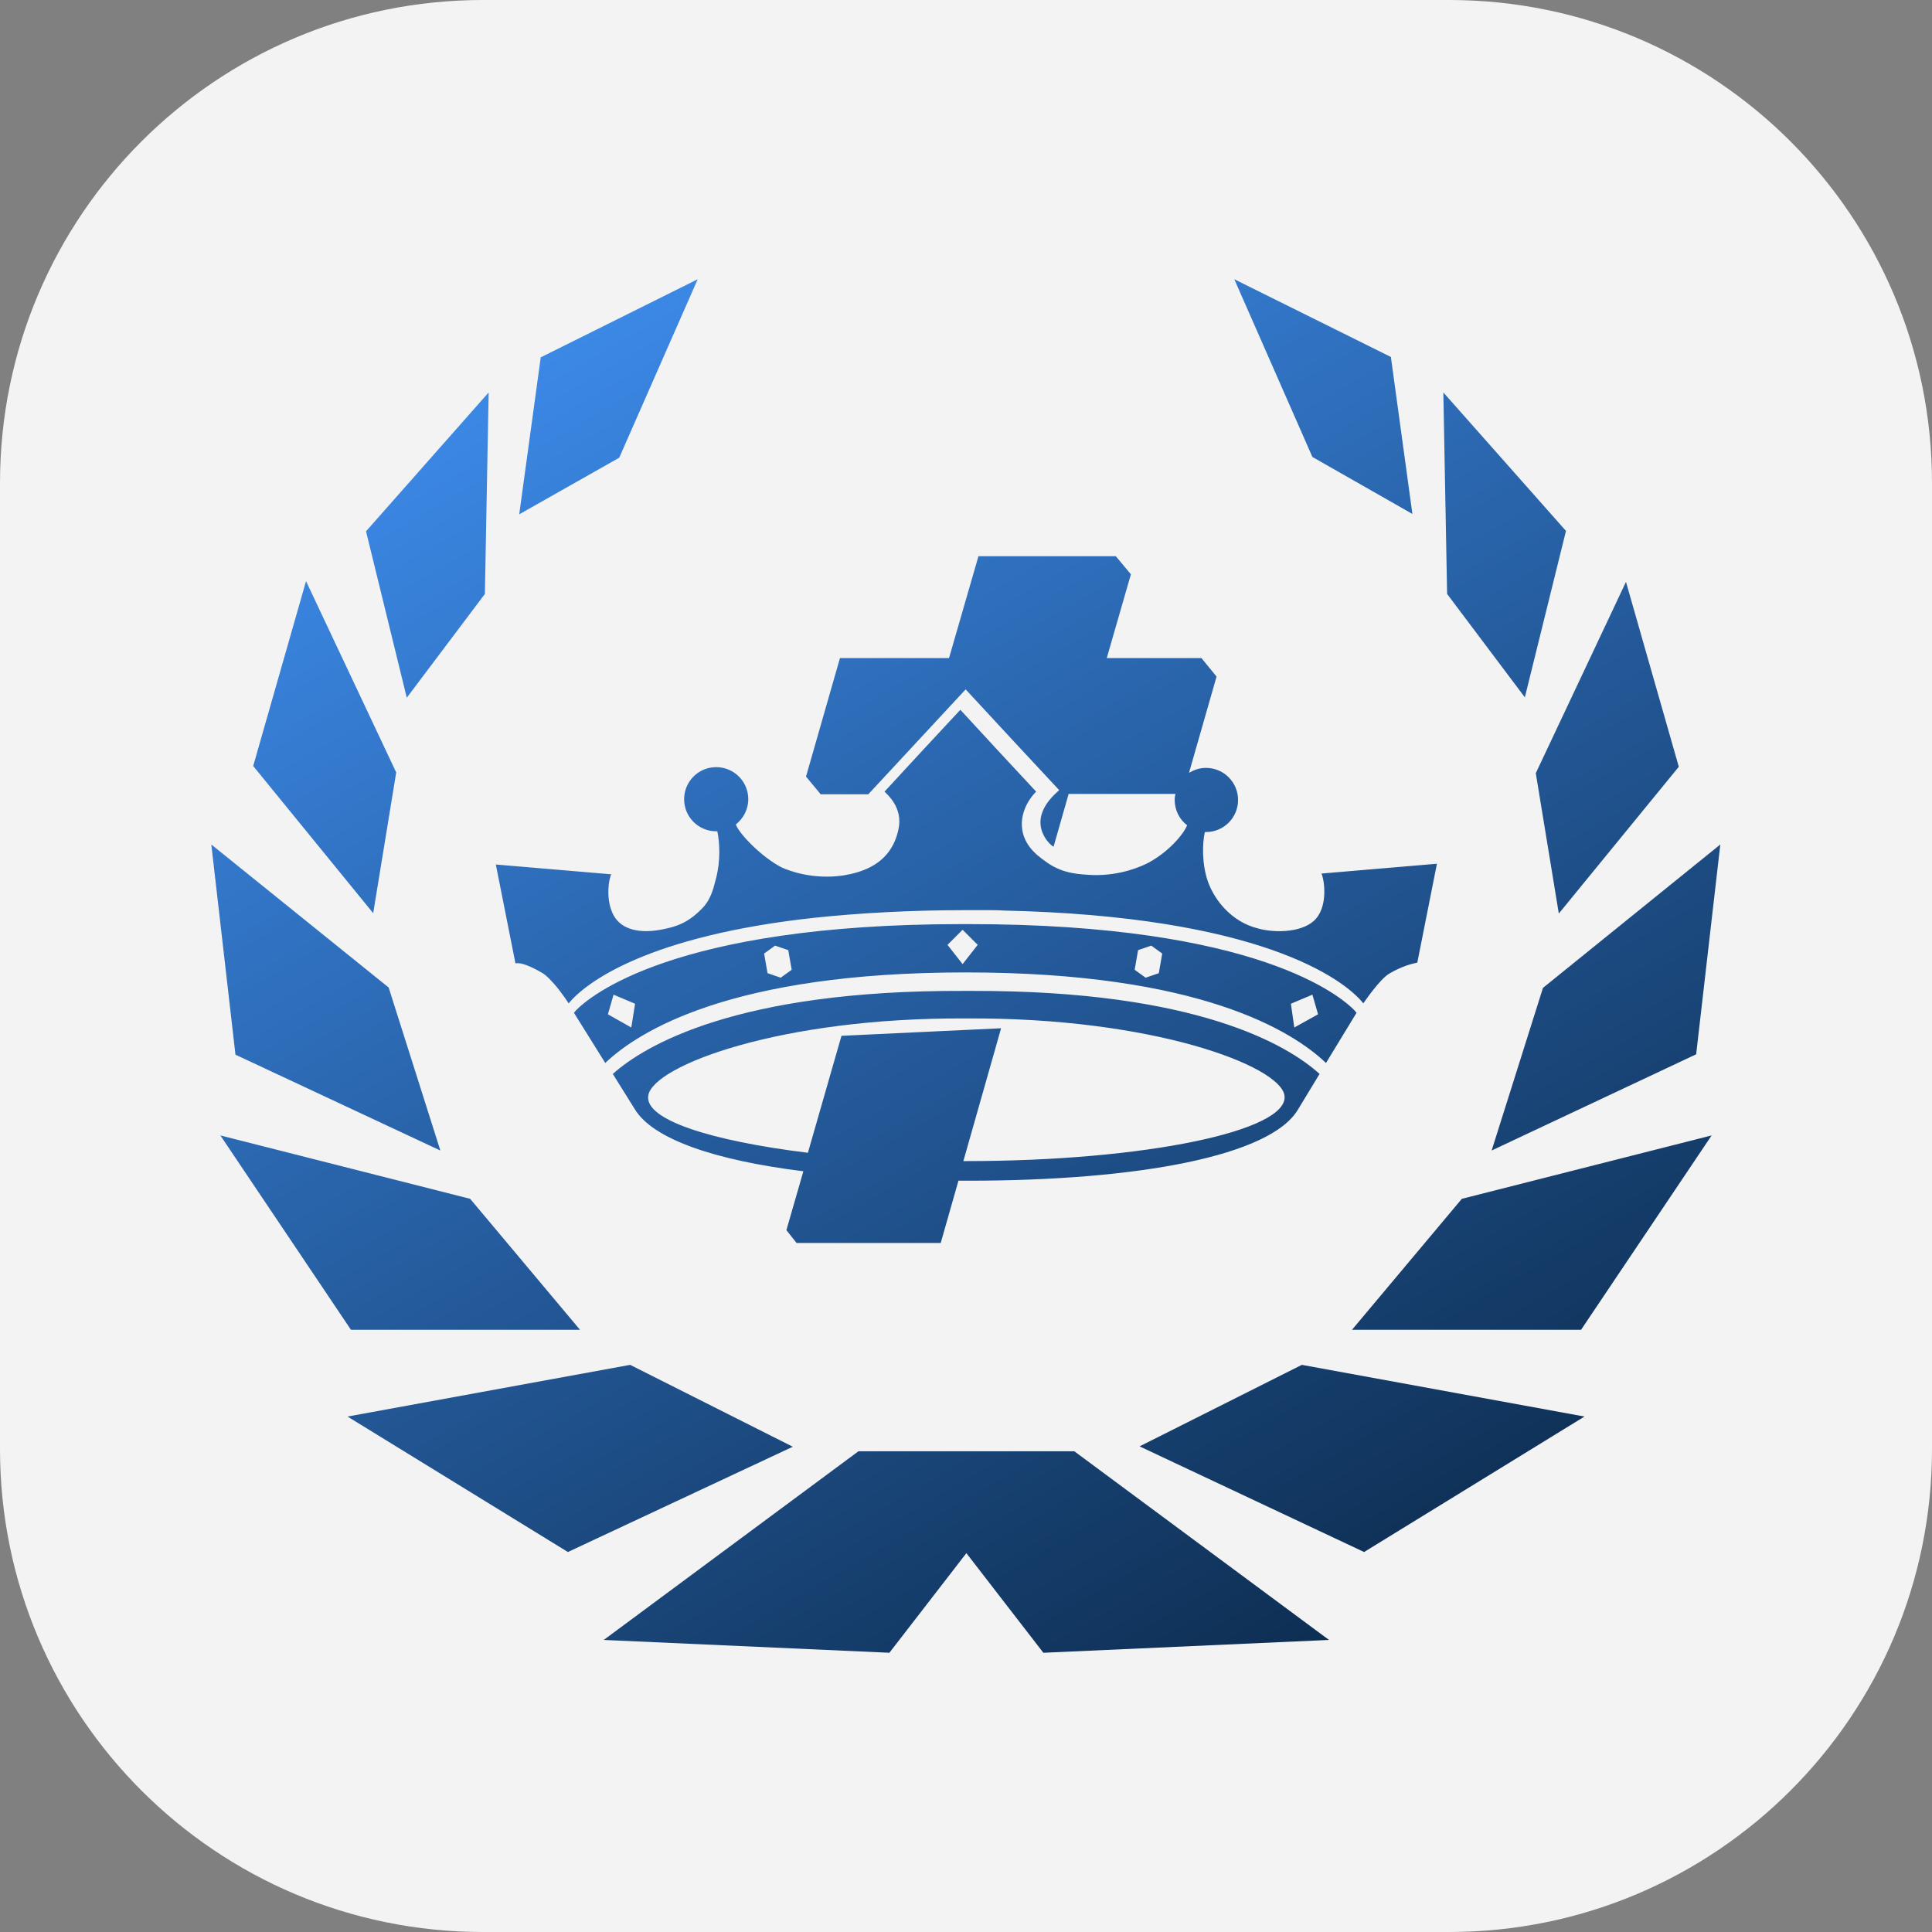 <?xml version="1.0" encoding="utf-8"?>
<!-- Generator: Adobe Illustrator 26.5.0, SVG Export Plug-In . SVG Version: 6.00 Build 0)  -->
<svg version="1.1" id="logo_00000044170576089355654310000006476239373854945971_"
	 xmlns="http://www.w3.org/2000/svg" xmlns:xlink="http://www.w3.org/1999/xlink" x="0px" y="0px" viewBox="0 0 512 512"
	 style="enable-background:new 0 0 512 512;" xml:space="preserve">
<rect x="0" y="0" width="512" height="512" fill="#808080" stroke="none"/>
<style type="text/css">
	.st0{fill:#F3F3F3;}
	.st1{fill:url(#cross_with_crown_00000175297960285879258250000010544382543715885990_);}
</style>
<path id="background" class="st0" d="M384,512H128C57.3,512,0,454.7,0,384V128C0,57.3,57.3,0,128,0h256c70.7,0,128,57.3,128,128v256
	C512,454.7,454.7,512,384,512z"/>
<linearGradient id="cross_with_crown_00000098911685734448989110000010367884378252530843_" gradientUnits="userSpaceOnUse" x1="356.418" y1="429.162" x2="156.243" y2="82.449">
	<stop  offset="0" style="stop-color:#0E2F54"/>
	<stop  offset="1" style="stop-color:#3C89E7"/>
</linearGradient>
<path id="cross_with_crown" style="fill:url(#cross_with_crown_00000098911685734448989110000010367884378252530843_);" d="
	M345,361.7l74.9,13.7l-58.4,35.9L302,383.3L345,361.7z M358.3,352.4H419l34.6-51.5l-66.2,16.8L358.3,352.4z M395.3,304.9l54.2-25.5
	l6.4-55.6l-47,38L395.3,304.9z M413.1,242.1l31.8-38.9l-14-49L407,204.9L413.1,242.1z M404.1,184.8l10.9-44.1L382.5,104l1,53.4
	L404.1,184.8z M374.3,136.2l-5.7-41.6L327.1,74l20.7,47.1L374.3,136.2z M256,384.6h-28.5l-67.5,50l75.7,3.4l20.4-26.4l20.4,26.4
	l75.7-3.4l-67.5-50H256L256,384.6z M167,361.7l-74.9,13.7l58.4,35.9l59.6-27.9L167,361.7z M153.7,352.4l-29.1-34.7l-66.2-16.8
	L93,352.4H153.7L153.7,352.4z M116.7,304.9L103,261.7l-47-37.9l6.4,55.7L116.7,304.9z M105,204.7L81.1,154l-14,49L98.9,242
	L105,204.7z M128.5,157.4l1-53.4L97,140.8l10.8,44.1L128.5,157.4z M184.9,74l-41.6,20.7l-5.7,41.6l26.5-15L184.9,74z M208.4,326
	l4.5-15.6c-23.4-2.9-39.9-8.5-44.7-16.5l-5.8-9.3c8.4-7.5,32.8-22.2,92.8-22h2.6l0,0c59.4-0.1,83.5,14.4,91.9,22L344,294
	c-7.2,12.3-42.2,18.9-87.5,18.9h-0.7c-0.6,0-1.2,0-1.8,0l-4.7,16.5h-38.2L208.4,326z M214.1,305.5l8.9-31l42.3-2l-10,35.2
	c0.2,0,0.4,0,0.7,0h0.1c47.1,0,85.7-8,84.3-17.4c-1.2-7.9-35.1-20.7-84.3-20.4c-49.2-0.3-83,12.5-84.3,20.4
	C170.7,296.7,188.2,302.3,214.1,305.5z M351.4,281.7c-8.8-8.4-33.4-24-95.5-24s-86.7,15.6-95.5,24l-8.3-13.3c0,0,0.2-0.2,0.5-0.6
	c3.4-3.5,25.5-22.9,102.3-22.9c0.3,0,0.7,0,0.9,0c0.2,0,0.7,0,0.9,0c76.8,0,98.8,19.3,102.3,22.9l0,0c0.3,0.4,0.5,0.6,0.5,0.6
	L351.4,281.7z M168.3,266l-5.7-2.4l-1.5,5.2l6.2,3.5L168.3,266z M209.8,257l-0.9-5.2l-3.5-1.2l-2.9,2.1l0.9,5.2l3.5,1.2l0,0
	L209.8,257z M259.1,250.4l-4-4l-4,4l4,5.1L259.1,250.4z M308,252.7l-2.9-2.1l-3.5,1.2l-0.9,5.2l2.9,2.1l3.5-1.2l0,0L308,252.7z
	 M349.3,268.8l-1.5-5.2l-5.7,2.4l0.9,6.3L349.3,268.8z M143.8,257.9c0.5,0.3,1.1,0.8,1.7,1.4c0.5,0.5,0.9,1,1.4,1.5l0,0
	c2,2.3,3.8,5.1,3.8,5.1c4.5-5.5,20.9-17.9,65.3-22.7c11.5-1.2,24.8-2,40-2c1.6,0,3.1,0,4.6,0c0.3,0,0.6,0,0.8,0c1.6,0,3,0,4.5,0.1
	c67.6,1.5,90.1,18,95.4,24.6c0,0,4.3-6.4,6.9-7.9c3.4-2,6-2.6,7.4-2.9l5.2-26.2l-30.6,2.6l0,0c0.6,1.1,1.9,8-1.4,11.9
	c-3.1,3.7-10.7,4-15.6,2.6c-6.6-1.7-11.2-7.1-13.1-12.4c-1.6-4.6-1.5-10.1-0.8-13.1c0.1,0,0.2,0,0.3,0c4.7,0,8.5-3.8,8.5-8.5
	c0-4.7-3.8-8.5-8.5-8.5c-1.7,0-3.1,0.5-4.5,1.3l7.3-25.5l-4-4.9l0,0h-25.1l6.4-22.2l-4-4.8h-36.4l-7.8,27h-28.9l-9,31.4l3.9,4.7
	h12.6c8.6-9.3,17.2-18.5,25.8-27.8l0.2,0.2c8.2,8.9,16.5,17.8,24.6,26.5c-0.8,0.8-8,6.3-3.5,13c0.6,0.8,1.2,1.5,2,2l4-14h28.3
	c-0.1,0.5-0.2,1-0.2,1.6c0,2.7,1.3,5.2,3.3,6.7c-1,2.5-5,7.1-10.2,9.9c-1.7,0.9-7.3,3.5-14.8,3.3c-3.5-0.2-7.6-0.3-11.8-3.1
	c-2.1-1.5-6.1-4-6.9-8.9c-0.8-5.5,3.1-9.6,3.7-10.1c-6.7-7.2-13.4-14.4-20.1-21.7c-6.7,7.2-13.4,14.4-20.1,21.7
	c0.6,0.6,5,4.2,3.7,10c-2,9.4-9.9,11.4-14.6,12.2c-8.2,1.2-14.5-1.3-16.3-2.1c-5.3-2.7-11.3-8.9-12.2-11.4c2-1.6,3.3-4,3.3-6.7
	c0-4.7-3.8-8.5-8.5-8.5c-4.7,0-8.5,3.8-8.5,8.5c0,4.7,3.8,8.5,8.5,8.5c0.1,0,0.2,0,0.3,0c0.6,2.9,0.9,7.6-0.3,12.3
	c-0.6,2.1-1.1,5.3-3.5,7.9c-3.8,4-6.9,5.1-11.3,5.9c-2.7,0.5-10.3,1.4-12.8-4.7c-1.7-4-0.8-9-0.2-10l-30.6-2.6l5.2,26.2
	C137.9,255,140.4,255.9,143.8,257.9z"/>
</svg>
